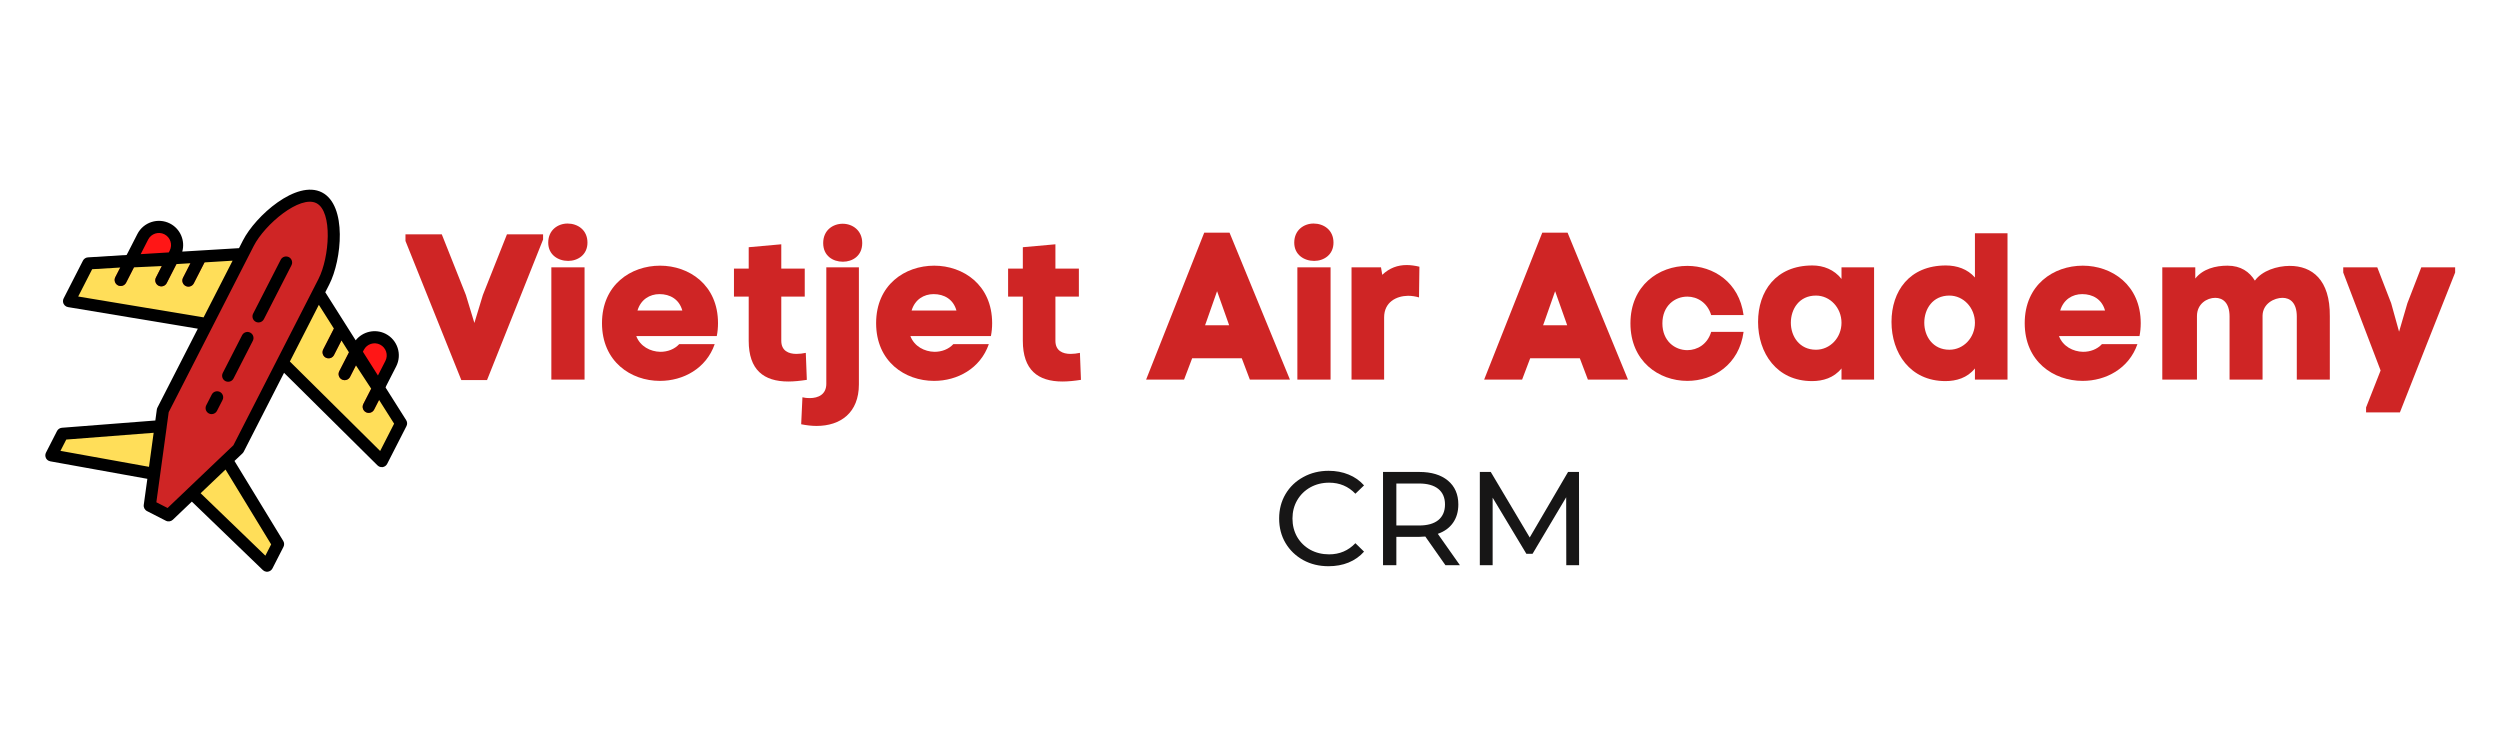 <svg xmlns="http://www.w3.org/2000/svg" width="375" viewBox="0 0 375 112.5" height="112.5" version="1.0"><defs><clipPath id="a"><path d="M 19 34 L 27 34 L 27 40 L 19 40 Z M 19 34"/></clipPath><clipPath id="b"><path d="M 24.027 16.449 L 72.555 41.273 L 47.73 89.801 L -0.797 64.977 Z M 24.027 16.449"/></clipPath><clipPath id="c"><path d="M 24.027 16.449 L 72.555 41.273 L 47.73 89.801 L -0.797 64.977 Z M 24.027 16.449"/></clipPath><clipPath id="d"><path d="M 53 50 L 59 50 L 59 59 L 53 59 Z M 53 50"/></clipPath><clipPath id="e"><path d="M 24.027 16.449 L 72.555 41.273 L 47.73 89.801 L -0.797 64.977 Z M 24.027 16.449"/></clipPath><clipPath id="f"><path d="M 24.027 16.449 L 72.555 41.273 L 47.73 89.801 L -0.797 64.977 Z M 24.027 16.449"/></clipPath><clipPath id="g"><path d="M 7 63 L 25 63 L 25 72 L 7 72 Z M 7 63"/></clipPath><clipPath id="h"><path d="M 24.027 16.449 L 72.555 41.273 L 47.73 89.801 L -0.797 64.977 Z M 24.027 16.449"/></clipPath><clipPath id="i"><path d="M 24.027 16.449 L 72.555 41.273 L 47.73 89.801 L -0.797 64.977 Z M 24.027 16.449"/></clipPath><clipPath id="j"><path d="M 28 68 L 42 68 L 42 85 L 28 85 Z M 28 68"/></clipPath><clipPath id="k"><path d="M 24.027 16.449 L 72.555 41.273 L 47.73 89.801 L -0.797 64.977 Z M 24.027 16.449"/></clipPath><clipPath id="l"><path d="M 24.027 16.449 L 72.555 41.273 L 47.73 89.801 L -0.797 64.977 Z M 24.027 16.449"/></clipPath><clipPath id="m"><path d="M 10 38 L 37 38 L 37 49 L 10 49 Z M 10 38"/></clipPath><clipPath id="n"><path d="M 24.027 16.449 L 72.555 41.273 L 47.73 89.801 L -0.797 64.977 Z M 24.027 16.449"/></clipPath><clipPath id="o"><path d="M 24.027 16.449 L 72.555 41.273 L 47.73 89.801 L -0.797 64.977 Z M 24.027 16.449"/></clipPath><clipPath id="p"><path d="M 42 43 L 61 43 L 61 70 L 42 70 Z M 42 43"/></clipPath><clipPath id="q"><path d="M 24.027 16.449 L 72.555 41.273 L 47.73 89.801 L -0.797 64.977 Z M 24.027 16.449"/></clipPath><clipPath id="r"><path d="M 24.027 16.449 L 72.555 41.273 L 47.73 89.801 L -0.797 64.977 Z M 24.027 16.449"/></clipPath><clipPath id="s"><path d="M 22 29 L 51 29 L 51 78 L 22 78 Z M 22 29"/></clipPath><clipPath id="t"><path d="M 24.027 16.449 L 72.555 41.273 L 47.73 89.801 L -0.797 64.977 Z M 24.027 16.449"/></clipPath><clipPath id="u"><path d="M 24.027 16.449 L 72.555 41.273 L 47.73 89.801 L -0.797 64.977 Z M 24.027 16.449"/></clipPath><clipPath id="v"><path d="M 37 38 L 44 38 L 44 49 L 37 49 Z M 37 38"/></clipPath><clipPath id="w"><path d="M 24.027 16.449 L 72.555 41.273 L 47.73 89.801 L -0.797 64.977 Z M 24.027 16.449"/></clipPath><clipPath id="x"><path d="M 24.027 16.449 L 72.555 41.273 L 47.73 89.801 L -0.797 64.977 Z M 24.027 16.449"/></clipPath><clipPath id="y"><path d="M 33 49 L 39 49 L 39 58 L 33 58 Z M 33 49"/></clipPath><clipPath id="z"><path d="M 24.027 16.449 L 72.555 41.273 L 47.73 89.801 L -0.797 64.977 Z M 24.027 16.449"/></clipPath><clipPath id="A"><path d="M 24.027 16.449 L 72.555 41.273 L 47.73 89.801 L -0.797 64.977 Z M 24.027 16.449"/></clipPath><clipPath id="B"><path d="M 30 58 L 34 58 L 34 63 L 30 63 Z M 30 58"/></clipPath><clipPath id="C"><path d="M 24.027 16.449 L 72.555 41.273 L 47.73 89.801 L -0.797 64.977 Z M 24.027 16.449"/></clipPath><clipPath id="D"><path d="M 24.027 16.449 L 72.555 41.273 L 47.73 89.801 L -0.797 64.977 Z M 24.027 16.449"/></clipPath><clipPath id="E"><path d="M 27 37 L 31 37 L 31 43 L 27 43 Z M 27 37"/></clipPath><clipPath id="F"><path d="M 24.027 16.449 L 72.555 41.273 L 47.73 89.801 L -0.797 64.977 Z M 24.027 16.449"/></clipPath><clipPath id="G"><path d="M 24.027 16.449 L 72.555 41.273 L 47.73 89.801 L -0.797 64.977 Z M 24.027 16.449"/></clipPath><clipPath id="H"><path d="M 23 37 L 27 37 L 27 43 L 23 43 Z M 23 37"/></clipPath><clipPath id="I"><path d="M 24.027 16.449 L 72.555 41.273 L 47.73 89.801 L -0.797 64.977 Z M 24.027 16.449"/></clipPath><clipPath id="J"><path d="M 24.027 16.449 L 72.555 41.273 L 47.73 89.801 L -0.797 64.977 Z M 24.027 16.449"/></clipPath><clipPath id="K"><path d="M 17 37 L 21 37 L 21 43 L 17 43 Z M 17 37"/></clipPath><clipPath id="L"><path d="M 24.027 16.449 L 72.555 41.273 L 47.73 89.801 L -0.797 64.977 Z M 24.027 16.449"/></clipPath><clipPath id="M"><path d="M 24.027 16.449 L 72.555 41.273 L 47.73 89.801 L -0.797 64.977 Z M 24.027 16.449"/></clipPath><clipPath id="N"><path d="M 48 48 L 52 48 L 52 54 L 48 54 Z M 48 48"/></clipPath><clipPath id="O"><path d="M 24.027 16.449 L 72.555 41.273 L 47.73 89.801 L -0.797 64.977 Z M 24.027 16.449"/></clipPath><clipPath id="P"><path d="M 24.027 16.449 L 72.555 41.273 L 47.73 89.801 L -0.797 64.977 Z M 24.027 16.449"/></clipPath><clipPath id="Q"><path d="M 50 51 L 55 51 L 55 58 L 50 58 Z M 50 51"/></clipPath><clipPath id="R"><path d="M 24.027 16.449 L 72.555 41.273 L 47.73 89.801 L -0.797 64.977 Z M 24.027 16.449"/></clipPath><clipPath id="S"><path d="M 24.027 16.449 L 72.555 41.273 L 47.73 89.801 L -0.797 64.977 Z M 24.027 16.449"/></clipPath><clipPath id="T"><path d="M 54 56 L 58 56 L 58 62 L 54 62 Z M 54 56"/></clipPath><clipPath id="U"><path d="M 24.027 16.449 L 72.555 41.273 L 47.73 89.801 L -0.797 64.977 Z M 24.027 16.449"/></clipPath><clipPath id="V"><path d="M 24.027 16.449 L 72.555 41.273 L 47.73 89.801 L -0.797 64.977 Z M 24.027 16.449"/></clipPath><clipPath id="W"><path d="M 6 28 L 62 28 L 62 86 L 6 86 Z M 6 28"/></clipPath><clipPath id="X"><path d="M 24.027 16.449 L 72.555 41.273 L 47.73 89.801 L -0.797 64.977 Z M 24.027 16.449"/></clipPath><clipPath id="Y"><path d="M 24.027 16.449 L 72.555 41.273 L 47.73 89.801 L -0.797 64.977 Z M 24.027 16.449"/></clipPath><clipPath id="Z"><path d="M 37 38 L 44 38 L 44 49 L 37 49 Z M 37 38"/></clipPath><clipPath id="aa"><path d="M 24.027 16.449 L 72.555 41.273 L 47.73 89.801 L -0.797 64.977 Z M 24.027 16.449"/></clipPath><clipPath id="ab"><path d="M 24.027 16.449 L 72.555 41.273 L 47.73 89.801 L -0.797 64.977 Z M 24.027 16.449"/></clipPath><clipPath id="ac"><path d="M 33 49 L 39 49 L 39 58 L 33 58 Z M 33 49"/></clipPath><clipPath id="ad"><path d="M 24.027 16.449 L 72.555 41.273 L 47.73 89.801 L -0.797 64.977 Z M 24.027 16.449"/></clipPath><clipPath id="ae"><path d="M 24.027 16.449 L 72.555 41.273 L 47.73 89.801 L -0.797 64.977 Z M 24.027 16.449"/></clipPath><clipPath id="af"><path d="M 30 58 L 34 58 L 34 63 L 30 63 Z M 30 58"/></clipPath><clipPath id="ag"><path d="M 24.027 16.449 L 72.555 41.273 L 47.73 89.801 L -0.797 64.977 Z M 24.027 16.449"/></clipPath><clipPath id="ah"><path d="M 24.027 16.449 L 72.555 41.273 L 47.73 89.801 L -0.797 64.977 Z M 24.027 16.449"/></clipPath></defs><g clip-path="url(#a)"><g clip-path="url(#b)"><g clip-path="url(#c)"><path fill="#FF1616" d="M 25.082 34.336 C 23.742 33.652 22.102 34.18 21.414 35.52 L 19.523 39.219 L 25.793 38.93 L 26.266 38.004 C 26.953 36.664 26.422 35.02 25.082 34.336"/></g></g></g><g clip-path="url(#d)"><g clip-path="url(#e)"><g clip-path="url(#f)"><path fill="#FF1616" d="M 57.434 50.887 C 58.773 51.57 59.305 53.211 58.617 54.551 L 56.727 58.25 L 53.293 52.996 L 53.766 52.07 C 54.449 50.73 56.094 50.199 57.434 50.887"/></g></g></g><g clip-path="url(#g)"><g clip-path="url(#h)"><g clip-path="url(#i)"><path fill="#FFDE59" d="M 24.102 63.922 L 9.359 65.07 L 7.707 68.305 L 23.117 71.086 L 24.102 63.922"/></g></g></g><g clip-path="url(#j)"><g clip-path="url(#k)"><g clip-path="url(#l)"><path fill="#FFDE59" d="M 34.016 68.992 L 41.711 81.617 L 40.059 84.855 L 28.781 73.984 L 34.016 68.992"/></g></g></g><g clip-path="url(#m)"><g clip-path="url(#n)"><g clip-path="url(#o)"><path fill="#FFDE59" d="M 31.047 48.609 L 10.355 45.172 L 13.25 39.508 L 36.422 38.098 L 31.047 48.609"/></g></g></g><g clip-path="url(#p)"><g clip-path="url(#q)"><g clip-path="url(#r)"><path fill="#FFDE59" d="M 42.367 54.402 L 57.266 69.168 L 60.16 63.504 L 47.746 43.891 L 42.367 54.402"/></g></g></g><g clip-path="url(#s)"><g clip-path="url(#t)"><g clip-path="url(#u)"><path fill="#CF2525" d="M 35.75 67.344 L 25.297 77.305 L 22.465 75.855 L 24.426 61.551 L 37.25 36.48 C 39.078 32.906 44.75 28.07 47.879 29.668 C 51.004 31.27 50.402 38.699 48.574 42.27 L 35.75 67.344"/></g></g></g><g clip-path="url(#v)"><g clip-path="url(#w)"><g clip-path="url(#x)"><path fill="#FF1616" d="M 38.363 48.273 C 37.918 48.043 37.738 47.496 37.965 47.051 L 42.105 38.961 C 42.332 38.516 42.879 38.34 43.328 38.566 C 43.773 38.793 43.949 39.344 43.723 39.789 L 39.586 47.875 C 39.355 48.32 38.809 48.5 38.363 48.273"/></g></g></g><g clip-path="url(#y)"><g clip-path="url(#z)"><g clip-path="url(#A)"><path fill="#FF1616" d="M 33.812 57.168 C 33.363 56.941 33.188 56.391 33.414 55.945 L 36.312 50.285 C 36.539 49.84 37.09 49.66 37.535 49.891 C 37.98 50.117 38.156 50.668 37.93 51.113 L 35.031 56.773 C 34.805 57.219 34.258 57.395 33.812 57.168"/></g></g></g><g clip-path="url(#B)"><g clip-path="url(#C)"><g clip-path="url(#D)"><path fill="#FF1616" d="M 31.328 62.02 C 30.883 61.793 30.707 61.242 30.934 60.797 L 31.762 59.18 C 31.988 58.734 32.539 58.559 32.984 58.785 C 33.43 59.016 33.605 59.562 33.379 60.008 L 32.551 61.625 C 32.324 62.07 31.773 62.25 31.328 62.02"/></g></g></g><g clip-path="url(#E)"><g clip-path="url(#F)"><g clip-path="url(#G)"><path fill="#CF2525" d="M 27.848 42.895 C 27.402 42.664 27.223 42.117 27.453 41.672 L 29.105 38.438 C 29.336 37.988 29.883 37.812 30.328 38.039 C 30.773 38.27 30.953 38.816 30.727 39.262 L 29.07 42.5 C 28.844 42.945 28.293 43.121 27.848 42.895"/></g></g></g><g clip-path="url(#H)"><g clip-path="url(#I)"><g clip-path="url(#J)"><path fill="#CF2525" d="M 23.785 42.855 C 23.34 42.629 23.16 42.078 23.391 41.633 L 25.043 38.398 C 25.273 37.953 25.82 37.773 26.266 38.004 C 26.711 38.23 26.891 38.781 26.664 39.227 L 25.008 42.461 C 24.781 42.906 24.23 43.082 23.785 42.855"/></g></g></g><g clip-path="url(#K)"><g clip-path="url(#L)"><g clip-path="url(#M)"><path fill="#CF2525" d="M 17.691 42.801 C 17.246 42.57 17.066 42.023 17.297 41.578 L 18.949 38.344 C 19.18 37.898 19.727 37.719 20.172 37.945 C 20.617 38.176 20.797 38.723 20.566 39.168 L 18.914 42.406 C 18.684 42.852 18.137 43.027 17.691 42.801"/></g></g></g><g clip-path="url(#N)"><g clip-path="url(#O)"><g clip-path="url(#P)"><path fill="#CF2525" d="M 48.875 53.648 C 48.43 53.422 48.254 52.875 48.48 52.426 L 50.137 49.191 C 50.363 48.746 50.914 48.57 51.359 48.797 C 51.805 49.023 51.98 49.574 51.754 50.02 L 50.098 53.254 C 49.871 53.699 49.32 53.879 48.875 53.648"/></g></g></g><g clip-path="url(#Q)"><g clip-path="url(#R)"><g clip-path="url(#S)"><path fill="#CF2525" d="M 51.285 56.922 C 50.84 56.695 50.66 56.145 50.887 55.699 L 52.543 52.465 C 52.77 52.02 53.32 51.844 53.766 52.07 C 54.211 52.297 54.391 52.848 54.16 53.293 L 52.508 56.527 C 52.277 56.973 51.73 57.152 51.285 56.922"/></g></g></g><g clip-path="url(#T)"><g clip-path="url(#U)"><g clip-path="url(#V)"><path fill="#CF2525" d="M 54.895 61.832 C 54.449 61.605 54.273 61.055 54.5 60.609 L 56.156 57.375 C 56.383 56.93 56.934 56.75 57.379 56.98 C 57.824 57.207 58 57.754 57.773 58.203 L 56.117 61.438 C 55.891 61.883 55.34 62.059 54.895 61.832"/></g></g></g><g clip-path="url(#W)"><g clip-path="url(#X)"><g clip-path="url(#Y)"><path d="M 57.023 67.648 L 43.48 54.227 L 47.828 45.723 L 50.086 49.289 L 48.48 52.426 C 48.254 52.875 48.43 53.422 48.875 53.648 C 49.32 53.879 49.871 53.699 50.098 53.254 L 51.215 51.07 L 52.344 52.855 L 50.887 55.699 C 50.66 56.145 50.84 56.695 51.285 56.922 C 51.73 57.152 52.277 56.973 52.508 56.527 L 53.387 54.801 L 55.68 58.305 L 54.5 60.609 C 54.273 61.055 54.449 61.605 54.895 61.832 C 55.34 62.059 55.891 61.883 56.117 61.438 L 56.859 59.984 L 59.117 63.551 Z M 54.574 52.484 C 55.031 51.594 56.129 51.238 57.02 51.695 C 57.91 52.148 58.266 53.246 57.809 54.137 L 56.691 56.324 L 54.434 52.758 Z M 40.672 81.656 L 39.805 83.352 L 30.094 73.984 L 33.828 70.43 Z M 28.152 73.324 C 28.152 73.324 28.152 73.324 28.152 73.328 L 25.137 76.199 L 23.453 75.34 L 24.02 71.215 C 24.02 71.211 24.02 71.211 24.02 71.211 L 25.004 64.047 C 25.004 64.043 25 64.043 25 64.043 L 25.305 61.828 L 38.059 36.895 C 39.73 33.625 45.008 29.223 47.465 30.477 C 49.918 31.734 49.438 38.59 47.766 41.859 L 35.008 66.793 L 33.391 68.336 C 33.391 68.336 33.391 68.332 33.387 68.336 Z M 9.07 67.629 L 9.938 65.934 L 23.047 64.918 L 22.348 70.023 Z M 30.539 47.605 L 11.73 44.477 L 13.824 40.383 L 18.039 40.129 L 17.297 41.578 C 17.066 42.023 17.246 42.57 17.691 42.801 C 18.137 43.027 18.684 42.852 18.914 42.406 L 20.09 40.102 L 24.273 39.91 L 23.391 41.633 C 23.16 42.078 23.34 42.629 23.785 42.855 C 24.23 43.082 24.781 42.906 25.008 42.461 L 26.465 39.613 L 28.57 39.484 L 27.453 41.672 C 27.223 42.117 27.402 42.664 27.848 42.895 C 28.293 43.121 28.844 42.945 29.07 42.5 L 30.676 39.359 L 34.891 39.102 Z M 22.223 35.934 C 22.68 35.043 23.777 34.688 24.668 35.145 C 25.559 35.602 25.914 36.699 25.457 37.59 L 25.316 37.863 L 21.105 38.121 Z M 60.926 63.02 L 57.82 58.105 L 59.426 54.965 C 60.34 53.18 59.633 50.988 57.848 50.074 C 56.285 49.277 54.406 49.723 53.352 51.047 L 48.793 43.84 L 49.383 42.684 C 51.273 38.992 52.094 30.809 48.293 28.859 C 44.488 26.914 38.332 32.371 36.441 36.066 L 35.852 37.223 L 27.34 37.738 C 27.797 36.109 27.059 34.328 25.496 33.527 C 23.711 32.613 21.52 33.32 20.605 35.105 L 19 38.246 L 13.195 38.605 C 12.875 38.621 12.59 38.812 12.441 39.094 L 9.547 44.758 C 9.414 45.016 9.414 45.32 9.543 45.582 C 9.633 45.754 9.77 45.891 9.941 45.98 C 10.023 46.02 10.113 46.051 10.203 46.066 L 29.672 49.305 L 23.617 61.137 C 23.57 61.23 23.539 61.324 23.523 61.43 L 23.301 63.074 L 9.289 64.164 C 8.977 64.188 8.695 64.375 8.551 64.656 L 6.898 67.891 C 6.766 68.148 6.766 68.449 6.891 68.711 C 6.977 68.887 7.121 69.027 7.293 69.113 C 7.371 69.152 7.457 69.184 7.543 69.199 L 22.102 71.824 L 21.562 75.734 C 21.512 76.113 21.707 76.488 22.051 76.664 L 24.883 78.113 C 25.227 78.289 25.645 78.227 25.922 77.965 L 28.777 75.242 L 39.426 85.508 C 39.492 85.57 39.562 85.621 39.645 85.664 C 39.812 85.75 40.012 85.785 40.203 85.75 C 40.488 85.699 40.734 85.523 40.867 85.266 L 42.52 82.031 C 42.664 81.75 42.652 81.414 42.488 81.145 L 35.172 69.145 L 36.375 68.004 C 36.449 67.93 36.512 67.848 36.559 67.758 L 42.609 55.922 L 56.629 69.812 C 56.695 69.879 56.77 69.934 56.852 69.977 C 57.023 70.062 57.219 70.094 57.406 70.066 C 57.695 70.016 57.941 69.84 58.074 69.582 L 60.969 63.918 C 61.117 63.633 61.102 63.293 60.926 63.02"/></g></g></g><g clip-path="url(#Z)"><g clip-path="url(#aa)"><g clip-path="url(#ab)"><path d="M 43.328 38.566 C 42.879 38.34 42.332 38.516 42.105 38.961 L 37.965 47.051 C 37.738 47.496 37.918 48.043 38.363 48.273 C 38.809 48.5 39.355 48.32 39.586 47.875 L 43.723 39.789 C 43.949 39.344 43.773 38.793 43.328 38.566"/></g></g></g><g clip-path="url(#ac)"><g clip-path="url(#ad)"><g clip-path="url(#ae)"><path d="M 37.535 49.891 C 37.09 49.66 36.539 49.84 36.312 50.285 L 33.414 55.945 C 33.188 56.391 33.363 56.941 33.812 57.168 C 34.258 57.395 34.805 57.219 35.031 56.773 L 37.93 51.113 C 38.156 50.668 37.98 50.117 37.535 49.891"/></g></g></g><g clip-path="url(#af)"><g clip-path="url(#ag)"><g clip-path="url(#ah)"><path d="M 32.984 58.785 C 32.539 58.559 31.988 58.734 31.762 59.18 L 30.934 60.797 C 30.707 61.242 30.883 61.793 31.328 62.02 C 31.773 62.25 32.324 62.07 32.551 61.625 L 33.379 60.008 C 33.605 59.562 33.43 59.016 32.984 58.785"/></g></g></g><g fill="#171616"><g><g><path d="M 8.359 0.156 C 6.953 0.156 5.688 -0.148 4.562 -0.766 C 3.438 -1.391 2.551 -2.242 1.906 -3.328 C 1.27 -4.41 0.953 -5.633 0.953 -7 C 0.953 -8.352 1.27 -9.57 1.906 -10.656 C 2.551 -11.75 3.441 -12.602 4.578 -13.219 C 5.711 -13.844 6.977 -14.156 8.375 -14.156 C 9.469 -14.156 10.469 -13.969 11.375 -13.594 C 12.281 -13.227 13.051 -12.688 13.688 -11.969 L 12.391 -10.719 C 11.336 -11.82 10.023 -12.375 8.453 -12.375 C 7.41 -12.375 6.469 -12.141 5.625 -11.672 C 4.789 -11.203 4.133 -10.555 3.656 -9.734 C 3.188 -8.922 2.953 -8.008 2.953 -7 C 2.953 -5.977 3.188 -5.055 3.656 -4.234 C 4.133 -3.422 4.789 -2.781 5.625 -2.312 C 6.469 -1.852 7.41 -1.625 8.453 -1.625 C 10.016 -1.625 11.328 -2.18 12.391 -3.297 L 13.688 -2.031 C 13.051 -1.312 12.273 -0.766 11.359 -0.391 C 10.453 -0.023 9.453 0.156 8.359 0.156 Z M 8.359 0.156" transform="translate(190.918 84.777)"/></g></g></g><g fill="#171616"><g><g><path d="M 11.453 0 L 8.438 -4.297 C 8.062 -4.266 7.766 -4.25 7.547 -4.25 L 4.094 -4.25 L 4.094 0 L 2.094 0 L 2.094 -13.984 L 7.547 -13.984 C 9.359 -13.984 10.785 -13.551 11.828 -12.688 C 12.867 -11.82 13.391 -10.629 13.391 -9.109 C 13.391 -8.035 13.125 -7.117 12.594 -6.359 C 12.062 -5.598 11.301 -5.047 10.312 -4.703 L 13.625 0 Z M 7.5 -5.953 C 8.758 -5.953 9.723 -6.223 10.391 -6.766 C 11.055 -7.316 11.391 -8.098 11.391 -9.109 C 11.391 -10.117 11.055 -10.895 10.391 -11.438 C 9.723 -11.977 8.758 -12.25 7.5 -12.25 L 4.094 -12.25 L 4.094 -5.953 Z M 7.5 -5.953" transform="translate(205.359 84.777)"/></g></g></g><g fill="#171616"><g><g><path d="M 15.062 0 L 15.047 -10.188 L 10 -1.703 L 9.078 -1.703 L 4.016 -10.125 L 4.016 0 L 2.094 0 L 2.094 -13.984 L 3.734 -13.984 L 9.578 -4.156 L 15.328 -13.984 L 16.969 -13.984 L 16.984 0 Z M 15.062 0" transform="translate(219.88 84.777)"/></g></g></g><g fill="#CF2525"><g><g><path d="M 0.531 -21.797 L 0.531 -20.801 L 8.906 0.062 L 12.766 0.062 L 21.172 -21.016 L 21.172 -21.797 L 15.754 -21.797 L 12.145 -12.703 L 10.867 -8.5 L 9.59 -12.703 L 5.977 -21.797 Z M 0.531 -21.797" transform="translate(60.29 56.945)"/></g></g></g><g fill="#CF2525"><g><g><path d="M 0.684 -20.551 C 0.684 -18.715 2.18 -17.809 3.676 -17.809 C 5.105 -17.809 6.57 -18.715 6.57 -20.551 C 6.57 -22.48 5.074 -23.414 3.582 -23.414 C 2.148 -23.414 0.684 -22.449 0.684 -20.551 Z M 1.152 -16.844 L 6.133 -16.844 L 6.133 0 L 1.152 0 Z M 1.152 -16.844" transform="translate(81.55 56.945)"/></g></g></g><g fill="#CF2525"><g><g><path d="M 17.809 -8.469 C 17.809 -14.23 13.449 -17.094 9.121 -17.094 C 4.734 -17.094 0.406 -14.23 0.406 -8.469 C 0.406 -2.707 4.734 0.188 9.094 0.188 C 12.578 0.188 16.035 -1.648 17.312 -5.324 L 11.988 -5.324 C 11.27 -4.547 10.242 -4.172 9.152 -4.172 C 7.66 -4.203 6.133 -4.98 5.543 -6.539 L 17.625 -6.539 C 17.746 -7.16 17.809 -7.785 17.809 -8.469 Z M 12.453 -10.367 L 5.73 -10.367 C 6.227 -12.02 7.566 -12.828 9.031 -12.828 C 10.617 -12.828 11.988 -12.051 12.453 -10.367 Z M 12.453 -10.367" transform="translate(89.893 56.945)"/></g></g></g><g fill="#CF2525"><g><g><path d="M 11.211 0.031 L 11.055 -4.016 C 10.617 -3.922 10.121 -3.859 9.652 -3.859 C 8.469 -3.859 7.379 -4.328 7.379 -5.824 L 7.379 -12.453 L 10.898 -12.453 L 10.898 -16.656 L 7.379 -16.656 L 7.379 -20.301 L 2.492 -19.863 L 2.492 -16.656 L 0.281 -16.656 L 0.281 -12.453 L 2.492 -12.453 L 2.492 -5.824 C 2.492 -1.465 4.734 0.281 8.438 0.281 C 9.277 0.281 10.211 0.188 11.211 0.031 Z M 11.211 0.031" transform="translate(109.814 56.945)"/></g></g></g><g fill="#CF2525"><g><g><path d="M 0.746 -20.488 C 0.746 -18.559 2.211 -17.688 3.707 -17.688 C 5.137 -17.688 6.602 -18.559 6.602 -20.488 C 6.602 -22.418 5.105 -23.383 3.676 -23.383 C 2.211 -23.383 0.746 -22.418 0.746 -20.488 Z M 1.215 0.621 L 1.215 -16.844 L 6.102 -16.844 L 6.102 0.715 C 6.102 4.98 3.332 6.945 -0.25 6.945 C -0.996 6.945 -1.742 6.852 -2.555 6.695 L -2.367 2.648 C -2.023 2.738 -1.648 2.77 -1.277 2.77 C 0.031 2.77 1.215 2.211 1.215 0.621 Z M 1.215 0.621" transform="translate(122.732 56.945)"/></g></g></g><g fill="#CF2525"><g><g><path d="M 17.809 -8.469 C 17.809 -14.23 13.449 -17.094 9.121 -17.094 C 4.734 -17.094 0.406 -14.23 0.406 -8.469 C 0.406 -2.707 4.734 0.188 9.094 0.188 C 12.578 0.188 16.035 -1.648 17.312 -5.324 L 11.988 -5.324 C 11.27 -4.547 10.242 -4.172 9.152 -4.172 C 7.66 -4.203 6.133 -4.98 5.543 -6.539 L 17.625 -6.539 C 17.746 -7.16 17.809 -7.785 17.809 -8.469 Z M 12.453 -10.367 L 5.73 -10.367 C 6.227 -12.02 7.566 -12.828 9.031 -12.828 C 10.617 -12.828 11.988 -12.051 12.453 -10.367 Z M 12.453 -10.367" transform="translate(131.012 56.945)"/></g></g></g><g fill="#CF2525"><g><g><path d="M 11.211 0.031 L 11.055 -4.016 C 10.617 -3.922 10.121 -3.859 9.652 -3.859 C 8.469 -3.859 7.379 -4.328 7.379 -5.824 L 7.379 -12.453 L 10.898 -12.453 L 10.898 -16.656 L 7.379 -16.656 L 7.379 -20.301 L 2.492 -19.863 L 2.492 -16.656 L 0.281 -16.656 L 0.281 -12.453 L 2.492 -12.453 L 2.492 -5.824 C 2.492 -1.465 4.734 0.281 8.438 0.281 C 9.277 0.281 10.211 0.188 11.211 0.031 Z M 11.211 0.031" transform="translate(150.933 56.945)"/></g></g></g><g fill="#CF2525"><g><g><path d="M 8.969 -22.043 L 0.25 0 L 5.945 0 L 7.16 -3.207 L 14.602 -3.207 L 15.816 0 L 21.828 0 L 12.766 -22.043 Z M 10.898 -13.266 L 12.578 -8.531 L 12.703 -8.156 L 9.094 -8.156 L 9.277 -8.656 Z M 10.898 -13.266" transform="translate(171.664 56.945)"/></g></g></g><g fill="#CF2525"><g><g><path d="M 0.684 -20.551 C 0.684 -18.715 2.18 -17.809 3.676 -17.809 C 5.105 -17.809 6.57 -18.715 6.57 -20.551 C 6.57 -22.48 5.074 -23.414 3.582 -23.414 C 2.148 -23.414 0.684 -22.449 0.684 -20.551 Z M 1.152 -16.844 L 6.133 -16.844 L 6.133 0 L 1.152 0 Z M 1.152 -16.844" transform="translate(193.453 56.945)"/></g></g></g><g fill="#CF2525"><g><g><path d="M 5.543 -15.723 L 5.355 -16.844 L 0.934 -16.844 L 0.934 0 L 5.824 0 L 5.824 -9.34 C 5.824 -11.613 7.629 -12.547 9.402 -12.578 C 9.965 -12.578 10.555 -12.484 11.055 -12.332 L 11.117 -16.938 C 10.461 -17.094 9.809 -17.188 9.215 -17.188 C 7.848 -17.188 6.633 -16.75 5.543 -15.723 Z M 5.543 -15.723" transform="translate(201.795 56.945)"/></g></g></g><g fill="#CF2525"><g><g><path d="M 8.969 -22.043 L 0.25 0 L 5.945 0 L 7.16 -3.207 L 14.602 -3.207 L 15.816 0 L 21.828 0 L 12.766 -22.043 Z M 10.898 -13.266 L 12.578 -8.531 L 12.703 -8.156 L 9.094 -8.156 L 9.277 -8.656 Z M 10.898 -13.266" transform="translate(222.37 56.945)"/></g></g></g><g fill="#CF2525"><g><g><path d="M 17.375 -7.16 L 12.516 -7.16 C 11.957 -5.293 10.43 -4.422 8.938 -4.422 C 7.066 -4.422 5.199 -5.793 5.199 -8.438 C 5.199 -11.086 7.066 -12.453 8.938 -12.453 C 10.43 -12.453 11.957 -11.551 12.516 -9.684 L 17.375 -9.684 C 16.719 -14.633 12.828 -17.062 8.938 -17.062 C 4.672 -17.062 0.406 -14.137 0.406 -8.438 C 0.406 -2.738 4.672 0.188 8.938 0.188 C 12.828 0.188 16.719 -2.242 17.375 -7.16 Z M 17.375 -7.16" transform="translate(244.16 56.945)"/></g></g></g><g fill="#CF2525"><g><g><path d="M 8.594 -17.125 C 3.113 -17.125 0.438 -13.266 0.438 -8.656 C 0.438 -4.016 3.207 0.219 8.531 0.219 C 10.152 0.219 11.801 -0.25 12.953 -1.68 L 12.953 0 L 17.84 0 L 17.84 -16.844 L 12.953 -16.844 L 12.953 -15.102 C 11.863 -16.504 10.242 -17.125 8.594 -17.125 Z M 9.121 -4.484 C 6.633 -4.484 5.355 -6.508 5.355 -8.531 C 5.355 -10.586 6.602 -12.609 9.121 -12.609 C 11.242 -12.609 12.953 -10.773 12.953 -8.531 C 12.953 -6.289 11.242 -4.484 9.121 -4.484 Z M 9.121 -4.484" transform="translate(263.272 56.945)"/></g></g></g><g fill="#CF2525"><g><g><path d="M 8.594 -17.125 C 3.113 -17.125 0.438 -13.266 0.438 -8.656 C 0.438 -4.016 3.207 0.219 8.531 0.219 C 10.152 0.219 11.801 -0.25 12.953 -1.68 L 12.953 0 L 17.84 0 L 17.84 -21.953 L 12.953 -21.953 L 12.953 -15.32 C 11.832 -16.598 10.242 -17.125 8.594 -17.125 Z M 9.121 -4.484 C 6.633 -4.484 5.355 -6.508 5.355 -8.531 C 5.355 -10.586 6.602 -12.609 9.121 -12.609 C 11.242 -12.609 12.953 -10.773 12.953 -8.531 C 12.953 -6.289 11.242 -4.484 9.121 -4.484 Z M 9.121 -4.484" transform="translate(283.287 56.945)"/></g></g></g><g fill="#CF2525"><g><g><path d="M 17.809 -8.469 C 17.809 -14.23 13.449 -17.094 9.121 -17.094 C 4.734 -17.094 0.406 -14.23 0.406 -8.469 C 0.406 -2.707 4.734 0.188 9.094 0.188 C 12.578 0.188 16.035 -1.648 17.312 -5.324 L 11.988 -5.324 C 11.27 -4.547 10.242 -4.172 9.152 -4.172 C 7.66 -4.203 6.133 -4.98 5.543 -6.539 L 17.625 -6.539 C 17.746 -7.16 17.809 -7.785 17.809 -8.469 Z M 12.453 -10.367 L 5.73 -10.367 C 6.227 -12.02 7.566 -12.828 9.031 -12.828 C 10.617 -12.828 11.988 -12.051 12.453 -10.367 Z M 12.453 -10.367" transform="translate(303.301 56.945)"/></g></g></g><g fill="#CF2525"><g><g><path d="M 6.07 -15.164 L 6.07 -16.844 L 1.121 -16.844 L 1.121 0 L 6.32 0 L 6.32 -9.527 C 6.32 -11.395 7.848 -12.27 9.062 -12.27 C 10.211 -12.27 11.211 -11.52 11.211 -9.465 L 11.211 0 L 16.16 0 L 16.16 -9.59 C 16.191 -11.426 17.934 -12.27 19.148 -12.27 C 20.301 -12.27 21.297 -11.52 21.297 -9.465 L 21.297 0 L 26.25 0 L 26.25 -9.496 C 26.309 -15.008 23.57 -17.062 20.238 -17.062 C 18.34 -17.062 16.098 -16.348 15.008 -14.852 C 14.199 -16.16 12.922 -17.094 10.898 -17.094 C 9.121 -17.094 7.223 -16.625 6.07 -15.164 Z M 6.07 -15.164" transform="translate(323.223 56.945)"/></g></g></g><g fill="#CF2525"><g><g><path d="M 16.598 -16.066 L 16.598 -16.844 L 11.52 -16.844 L 9.434 -11.457 L 8.188 -7.191 L 7.004 -11.457 L 4.918 -16.844 L -0.188 -16.844 L -0.188 -16.066 L 5.418 -1.371 L 3.238 4.172 L 3.238 4.918 L 8.312 4.918 C 11.055 -2.086 13.824 -9.062 16.598 -16.066 Z M 16.598 -16.066" transform="translate(351.673 56.945)"/></g></g></g></svg>